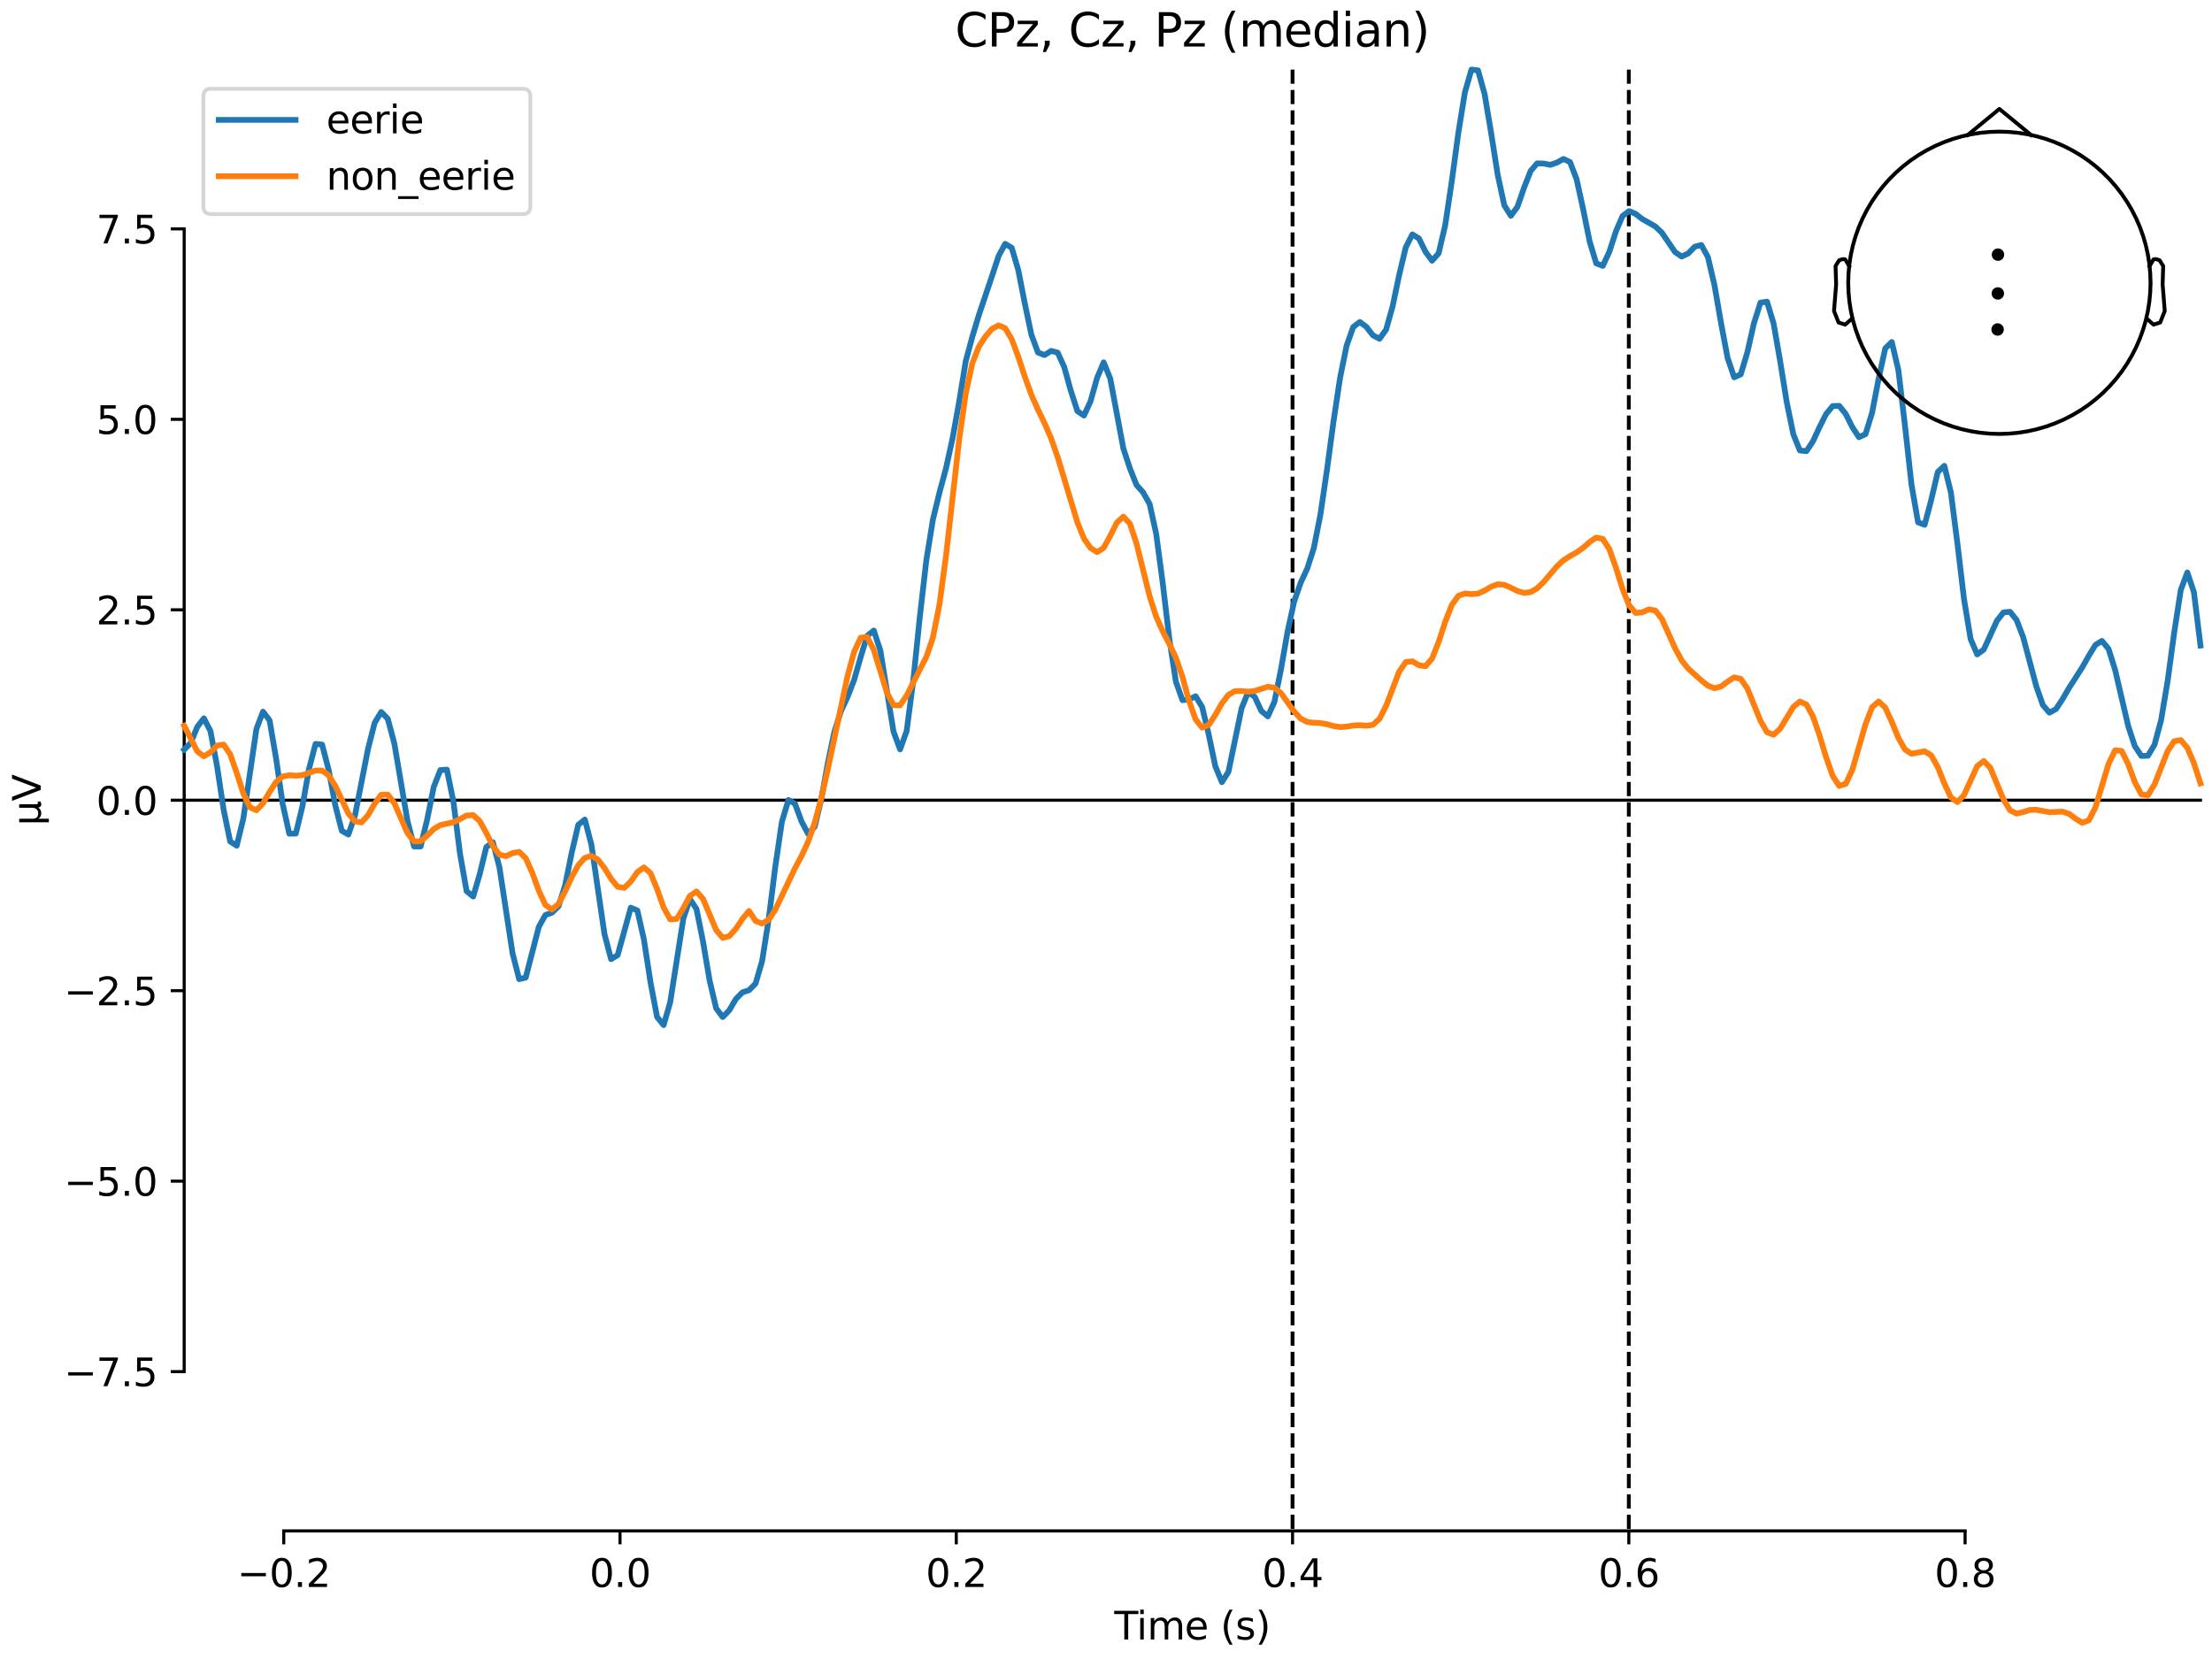 <?xml version="1.0" encoding="utf-8" standalone="no"?>
<!DOCTYPE svg PUBLIC "-//W3C//DTD SVG 1.1//EN"
  "http://www.w3.org/Graphics/SVG/1.1/DTD/svg11.dtd">
<svg xmlns:xlink="http://www.w3.org/1999/xlink" width="576pt" height="432pt" viewBox="0 0 576 432" xmlns="http://www.w3.org/2000/svg" version="1.1">
 <defs>
  <style type="text/css">*{stroke-linejoin: round; stroke-linecap: butt}</style>
 </defs>
 <g id="figure_1">
  <g id="patch_1">
   <path d="M 0 432 
L 576 432 
L 576 0 
L 0 0 
z
" style="fill: #ffffff"/>
  </g>
  <g id="axes_1">
   <g id="patch_2">
    <path d="M 47.961 398.644 
L 573 398.644 
L 573 18.118 
L 47.961 18.118 
L 47.961 398.644 
z
" style="fill: none; opacity: 0"/>
   </g>
   <g id="patch_3">
    <path d="M 47.961 357.163 
L 47.961 59.599 
" style="fill: none; stroke: #000000; stroke-width: 0.8; stroke-linejoin: miter; stroke-linecap: square"/>
   </g>
   <g id="LineCollection_1">
    <path d="M 336.578 18.118 
L 336.578 398.644 
" clip-path="url(#pc1b9dbf9ab)" style="fill: none; stroke-dasharray: 3.7,1.6; stroke-dashoffset: 0; stroke: #000000"/>
    <path d="M 424.142 18.118 
L 424.142 398.644 
" clip-path="url(#pc1b9dbf9ab)" style="fill: none; stroke-dasharray: 3.7,1.6; stroke-dashoffset: 0; stroke: #000000"/>
   </g>
   <g id="matplotlib.axis_1">
    <g id="xtick_1">
     <g id="line2d_1">
      <defs>
       <path id="m27f199ea83" d="M 0 0 
L 0 3.5 
" style="stroke: #000000; stroke-width: 0.8"/>
      </defs>
      <g>
       <use xlink:href="#m27f199ea83" x="73.888" y="398.644" style="stroke: #000000; stroke-width: 0.8"/>
      </g>
     </g>
     <g id="text_1">
      <!-- −0.2 -->
      <g transform="translate(61.747 413.242) scale(0.1 -0.1)">
       <defs>
        <path id="DejaVuSans-2212" d="M 678 2272 
L 4684 2272 
L 4684 1741 
L 678 1741 
L 678 2272 
z
" transform="scale(0.016)"/>
        <path id="DejaVuSans-30" d="M 2034 4250 
Q 1547 4250 1301 3770 
Q 1056 3291 1056 2328 
Q 1056 1369 1301 889 
Q 1547 409 2034 409 
Q 2525 409 2770 889 
Q 3016 1369 3016 2328 
Q 3016 3291 2770 3770 
Q 2525 4250 2034 4250 
z
M 2034 4750 
Q 2819 4750 3233 4129 
Q 3647 3509 3647 2328 
Q 3647 1150 3233 529 
Q 2819 -91 2034 -91 
Q 1250 -91 836 529 
Q 422 1150 422 2328 
Q 422 3509 836 4129 
Q 1250 4750 2034 4750 
z
" transform="scale(0.016)"/>
        <path id="DejaVuSans-2e" d="M 684 794 
L 1344 794 
L 1344 0 
L 684 0 
L 684 794 
z
" transform="scale(0.016)"/>
        <path id="DejaVuSans-32" d="M 1228 531 
L 3431 531 
L 3431 0 
L 469 0 
L 469 531 
Q 828 903 1448 1529 
Q 2069 2156 2228 2338 
Q 2531 2678 2651 2914 
Q 2772 3150 2772 3378 
Q 2772 3750 2511 3984 
Q 2250 4219 1831 4219 
Q 1534 4219 1204 4116 
Q 875 4013 500 3803 
L 500 4441 
Q 881 4594 1212 4672 
Q 1544 4750 1819 4750 
Q 2544 4750 2975 4387 
Q 3406 4025 3406 3419 
Q 3406 3131 3298 2873 
Q 3191 2616 2906 2266 
Q 2828 2175 2409 1742 
Q 1991 1309 1228 531 
z
" transform="scale(0.016)"/>
       </defs>
       <use xlink:href="#DejaVuSans-2212"/>
       <use xlink:href="#DejaVuSans-30" transform="translate(83.789 0)"/>
       <use xlink:href="#DejaVuSans-2e" transform="translate(147.412 0)"/>
       <use xlink:href="#DejaVuSans-32" transform="translate(179.199 0)"/>
      </g>
     </g>
    </g>
    <g id="xtick_2">
     <g id="line2d_2">
      <g>
       <use xlink:href="#m27f199ea83" x="161.452" y="398.644" style="stroke: #000000; stroke-width: 0.8"/>
      </g>
     </g>
     <g id="text_2">
      <!-- 0.0 -->
      <g transform="translate(153.5 413.242) scale(0.1 -0.1)">
       <use xlink:href="#DejaVuSans-30"/>
       <use xlink:href="#DejaVuSans-2e" transform="translate(63.623 0)"/>
       <use xlink:href="#DejaVuSans-30" transform="translate(95.41 0)"/>
      </g>
     </g>
    </g>
    <g id="xtick_3">
     <g id="line2d_3">
      <g>
       <use xlink:href="#m27f199ea83" x="249.015" y="398.644" style="stroke: #000000; stroke-width: 0.8"/>
      </g>
     </g>
     <g id="text_3">
      <!-- 0.2 -->
      <g transform="translate(241.063 413.242) scale(0.1 -0.1)">
       <use xlink:href="#DejaVuSans-30"/>
       <use xlink:href="#DejaVuSans-2e" transform="translate(63.623 0)"/>
       <use xlink:href="#DejaVuSans-32" transform="translate(95.41 0)"/>
      </g>
     </g>
    </g>
    <g id="xtick_4">
     <g id="line2d_4">
      <g>
       <use xlink:href="#m27f199ea83" x="336.578" y="398.644" style="stroke: #000000; stroke-width: 0.8"/>
      </g>
     </g>
     <g id="text_4">
      <!-- 0.4 -->
      <g transform="translate(328.627 413.242) scale(0.1 -0.1)">
       <defs>
        <path id="DejaVuSans-34" d="M 2419 4116 
L 825 1625 
L 2419 1625 
L 2419 4116 
z
M 2253 4666 
L 3047 4666 
L 3047 1625 
L 3713 1625 
L 3713 1100 
L 3047 1100 
L 3047 0 
L 2419 0 
L 2419 1100 
L 313 1100 
L 313 1709 
L 2253 4666 
z
" transform="scale(0.016)"/>
       </defs>
       <use xlink:href="#DejaVuSans-30"/>
       <use xlink:href="#DejaVuSans-2e" transform="translate(63.623 0)"/>
       <use xlink:href="#DejaVuSans-34" transform="translate(95.41 0)"/>
      </g>
     </g>
    </g>
    <g id="xtick_5">
     <g id="line2d_5">
      <g>
       <use xlink:href="#m27f199ea83" x="424.142" y="398.644" style="stroke: #000000; stroke-width: 0.8"/>
      </g>
     </g>
     <g id="text_5">
      <!-- 0.6 -->
      <g transform="translate(416.19 413.242) scale(0.1 -0.1)">
       <defs>
        <path id="DejaVuSans-36" d="M 2113 2584 
Q 1688 2584 1439 2293 
Q 1191 2003 1191 1497 
Q 1191 994 1439 701 
Q 1688 409 2113 409 
Q 2538 409 2786 701 
Q 3034 994 3034 1497 
Q 3034 2003 2786 2293 
Q 2538 2584 2113 2584 
z
M 3366 4563 
L 3366 3988 
Q 3128 4100 2886 4159 
Q 2644 4219 2406 4219 
Q 1781 4219 1451 3797 
Q 1122 3375 1075 2522 
Q 1259 2794 1537 2939 
Q 1816 3084 2150 3084 
Q 2853 3084 3261 2657 
Q 3669 2231 3669 1497 
Q 3669 778 3244 343 
Q 2819 -91 2113 -91 
Q 1303 -91 875 529 
Q 447 1150 447 2328 
Q 447 3434 972 4092 
Q 1497 4750 2381 4750 
Q 2619 4750 2861 4703 
Q 3103 4656 3366 4563 
z
" transform="scale(0.016)"/>
       </defs>
       <use xlink:href="#DejaVuSans-30"/>
       <use xlink:href="#DejaVuSans-2e" transform="translate(63.623 0)"/>
       <use xlink:href="#DejaVuSans-36" transform="translate(95.41 0)"/>
      </g>
     </g>
    </g>
    <g id="xtick_6">
     <g id="line2d_6">
      <g>
       <use xlink:href="#m27f199ea83" x="511.705" y="398.644" style="stroke: #000000; stroke-width: 0.8"/>
      </g>
     </g>
     <g id="text_6">
      <!-- 0.8 -->
      <g transform="translate(503.754 413.242) scale(0.1 -0.1)">
       <defs>
        <path id="DejaVuSans-38" d="M 2034 2216 
Q 1584 2216 1326 1975 
Q 1069 1734 1069 1313 
Q 1069 891 1326 650 
Q 1584 409 2034 409 
Q 2484 409 2743 651 
Q 3003 894 3003 1313 
Q 3003 1734 2745 1975 
Q 2488 2216 2034 2216 
z
M 1403 2484 
Q 997 2584 770 2862 
Q 544 3141 544 3541 
Q 544 4100 942 4425 
Q 1341 4750 2034 4750 
Q 2731 4750 3128 4425 
Q 3525 4100 3525 3541 
Q 3525 3141 3298 2862 
Q 3072 2584 2669 2484 
Q 3125 2378 3379 2068 
Q 3634 1759 3634 1313 
Q 3634 634 3220 271 
Q 2806 -91 2034 -91 
Q 1263 -91 848 271 
Q 434 634 434 1313 
Q 434 1759 690 2068 
Q 947 2378 1403 2484 
z
M 1172 3481 
Q 1172 3119 1398 2916 
Q 1625 2713 2034 2713 
Q 2441 2713 2670 2916 
Q 2900 3119 2900 3481 
Q 2900 3844 2670 4047 
Q 2441 4250 2034 4250 
Q 1625 4250 1398 4047 
Q 1172 3844 1172 3481 
z
" transform="scale(0.016)"/>
       </defs>
       <use xlink:href="#DejaVuSans-30"/>
       <use xlink:href="#DejaVuSans-2e" transform="translate(63.623 0)"/>
       <use xlink:href="#DejaVuSans-38" transform="translate(95.41 0)"/>
      </g>
     </g>
    </g>
    <g id="text_7">
     <!-- Time (s) -->
     <g transform="translate(290.152 426.92) scale(0.1 -0.1)">
      <defs>
       <path id="DejaVuSans-54" d="M -19 4666 
L 3928 4666 
L 3928 4134 
L 2272 4134 
L 2272 0 
L 1638 0 
L 1638 4134 
L -19 4134 
L -19 4666 
z
" transform="scale(0.016)"/>
       <path id="DejaVuSans-69" d="M 603 3500 
L 1178 3500 
L 1178 0 
L 603 0 
L 603 3500 
z
M 603 4863 
L 1178 4863 
L 1178 4134 
L 603 4134 
L 603 4863 
z
" transform="scale(0.016)"/>
       <path id="DejaVuSans-6d" d="M 3328 2828 
Q 3544 3216 3844 3400 
Q 4144 3584 4550 3584 
Q 5097 3584 5394 3201 
Q 5691 2819 5691 2113 
L 5691 0 
L 5113 0 
L 5113 2094 
Q 5113 2597 4934 2840 
Q 4756 3084 4391 3084 
Q 3944 3084 3684 2787 
Q 3425 2491 3425 1978 
L 3425 0 
L 2847 0 
L 2847 2094 
Q 2847 2600 2669 2842 
Q 2491 3084 2119 3084 
Q 1678 3084 1418 2786 
Q 1159 2488 1159 1978 
L 1159 0 
L 581 0 
L 581 3500 
L 1159 3500 
L 1159 2956 
Q 1356 3278 1631 3431 
Q 1906 3584 2284 3584 
Q 2666 3584 2933 3390 
Q 3200 3197 3328 2828 
z
" transform="scale(0.016)"/>
       <path id="DejaVuSans-65" d="M 3597 1894 
L 3597 1613 
L 953 1613 
Q 991 1019 1311 708 
Q 1631 397 2203 397 
Q 2534 397 2845 478 
Q 3156 559 3463 722 
L 3463 178 
Q 3153 47 2828 -22 
Q 2503 -91 2169 -91 
Q 1331 -91 842 396 
Q 353 884 353 1716 
Q 353 2575 817 3079 
Q 1281 3584 2069 3584 
Q 2775 3584 3186 3129 
Q 3597 2675 3597 1894 
z
M 3022 2063 
Q 3016 2534 2758 2815 
Q 2500 3097 2075 3097 
Q 1594 3097 1305 2825 
Q 1016 2553 972 2059 
L 3022 2063 
z
" transform="scale(0.016)"/>
       <path id="DejaVuSans-20" transform="scale(0.016)"/>
       <path id="DejaVuSans-28" d="M 1984 4856 
Q 1566 4138 1362 3434 
Q 1159 2731 1159 2009 
Q 1159 1288 1364 580 
Q 1569 -128 1984 -844 
L 1484 -844 
Q 1016 -109 783 600 
Q 550 1309 550 2009 
Q 550 2706 781 3412 
Q 1013 4119 1484 4856 
L 1984 4856 
z
" transform="scale(0.016)"/>
       <path id="DejaVuSans-73" d="M 2834 3397 
L 2834 2853 
Q 2591 2978 2328 3040 
Q 2066 3103 1784 3103 
Q 1356 3103 1142 2972 
Q 928 2841 928 2578 
Q 928 2378 1081 2264 
Q 1234 2150 1697 2047 
L 1894 2003 
Q 2506 1872 2764 1633 
Q 3022 1394 3022 966 
Q 3022 478 2636 193 
Q 2250 -91 1575 -91 
Q 1294 -91 989 -36 
Q 684 19 347 128 
L 347 722 
Q 666 556 975 473 
Q 1284 391 1588 391 
Q 1994 391 2212 530 
Q 2431 669 2431 922 
Q 2431 1156 2273 1281 
Q 2116 1406 1581 1522 
L 1381 1569 
Q 847 1681 609 1914 
Q 372 2147 372 2553 
Q 372 3047 722 3315 
Q 1072 3584 1716 3584 
Q 2034 3584 2315 3537 
Q 2597 3491 2834 3397 
z
" transform="scale(0.016)"/>
       <path id="DejaVuSans-29" d="M 513 4856 
L 1013 4856 
Q 1481 4119 1714 3412 
Q 1947 2706 1947 2009 
Q 1947 1309 1714 600 
Q 1481 -109 1013 -844 
L 513 -844 
Q 928 -128 1133 580 
Q 1338 1288 1338 2009 
Q 1338 2731 1133 3434 
Q 928 4138 513 4856 
z
" transform="scale(0.016)"/>
      </defs>
      <use xlink:href="#DejaVuSans-54"/>
      <use xlink:href="#DejaVuSans-69" transform="translate(57.959 0)"/>
      <use xlink:href="#DejaVuSans-6d" transform="translate(85.742 0)"/>
      <use xlink:href="#DejaVuSans-65" transform="translate(183.154 0)"/>
      <use xlink:href="#DejaVuSans-20" transform="translate(244.678 0)"/>
      <use xlink:href="#DejaVuSans-28" transform="translate(276.465 0)"/>
      <use xlink:href="#DejaVuSans-73" transform="translate(315.479 0)"/>
      <use xlink:href="#DejaVuSans-29" transform="translate(367.578 0)"/>
     </g>
    </g>
   </g>
   <g id="matplotlib.axis_2">
    <g id="ytick_1">
     <g id="line2d_7">
      <defs>
       <path id="mb859d2270b" d="M 0 0 
L -3.5 0 
" style="stroke: #000000; stroke-width: 0.8"/>
      </defs>
      <g>
       <use xlink:href="#mb859d2270b" x="47.961" y="357.163" style="stroke: #000000; stroke-width: 0.8"/>
      </g>
     </g>
     <g id="text_8">
      <!-- −7.5 -->
      <g transform="translate(16.678 360.963) scale(0.1 -0.1)">
       <defs>
        <path id="DejaVuSans-37" d="M 525 4666 
L 3525 4666 
L 3525 4397 
L 1831 0 
L 1172 0 
L 2766 4134 
L 525 4134 
L 525 4666 
z
" transform="scale(0.016)"/>
        <path id="DejaVuSans-35" d="M 691 4666 
L 3169 4666 
L 3169 4134 
L 1269 4134 
L 1269 2991 
Q 1406 3038 1543 3061 
Q 1681 3084 1819 3084 
Q 2600 3084 3056 2656 
Q 3513 2228 3513 1497 
Q 3513 744 3044 326 
Q 2575 -91 1722 -91 
Q 1428 -91 1123 -41 
Q 819 9 494 109 
L 494 744 
Q 775 591 1075 516 
Q 1375 441 1709 441 
Q 2250 441 2565 725 
Q 2881 1009 2881 1497 
Q 2881 1984 2565 2268 
Q 2250 2553 1709 2553 
Q 1456 2553 1204 2497 
Q 953 2441 691 2322 
L 691 4666 
z
" transform="scale(0.016)"/>
       </defs>
       <use xlink:href="#DejaVuSans-2212"/>
       <use xlink:href="#DejaVuSans-37" transform="translate(83.789 0)"/>
       <use xlink:href="#DejaVuSans-2e" transform="translate(147.412 0)"/>
       <use xlink:href="#DejaVuSans-35" transform="translate(179.199 0)"/>
      </g>
     </g>
    </g>
    <g id="ytick_2">
     <g id="line2d_8">
      <g>
       <use xlink:href="#mb859d2270b" x="47.961" y="307.569" style="stroke: #000000; stroke-width: 0.8"/>
      </g>
     </g>
     <g id="text_9">
      <!-- −5.0 -->
      <g transform="translate(16.678 311.368) scale(0.1 -0.1)">
       <use xlink:href="#DejaVuSans-2212"/>
       <use xlink:href="#DejaVuSans-35" transform="translate(83.789 0)"/>
       <use xlink:href="#DejaVuSans-2e" transform="translate(147.412 0)"/>
       <use xlink:href="#DejaVuSans-30" transform="translate(179.199 0)"/>
      </g>
     </g>
    </g>
    <g id="ytick_3">
     <g id="line2d_9">
      <g>
       <use xlink:href="#mb859d2270b" x="47.961" y="257.975" style="stroke: #000000; stroke-width: 0.8"/>
      </g>
     </g>
     <g id="text_10">
      <!-- −2.5 -->
      <g transform="translate(16.678 261.774) scale(0.1 -0.1)">
       <use xlink:href="#DejaVuSans-2212"/>
       <use xlink:href="#DejaVuSans-32" transform="translate(83.789 0)"/>
       <use xlink:href="#DejaVuSans-2e" transform="translate(147.412 0)"/>
       <use xlink:href="#DejaVuSans-35" transform="translate(179.199 0)"/>
      </g>
     </g>
    </g>
    <g id="ytick_4">
     <g id="line2d_10">
      <g>
       <use xlink:href="#mb859d2270b" x="47.961" y="208.381" style="stroke: #000000; stroke-width: 0.8"/>
      </g>
     </g>
     <g id="text_11">
      <!-- 0.0 -->
      <g transform="translate(25.058 212.18) scale(0.1 -0.1)">
       <use xlink:href="#DejaVuSans-30"/>
       <use xlink:href="#DejaVuSans-2e" transform="translate(63.623 0)"/>
       <use xlink:href="#DejaVuSans-30" transform="translate(95.41 0)"/>
      </g>
     </g>
    </g>
    <g id="ytick_5">
     <g id="line2d_11">
      <g>
       <use xlink:href="#mb859d2270b" x="47.961" y="158.787" style="stroke: #000000; stroke-width: 0.8"/>
      </g>
     </g>
     <g id="text_12">
      <!-- 2.5 -->
      <g transform="translate(25.058 162.586) scale(0.1 -0.1)">
       <use xlink:href="#DejaVuSans-32"/>
       <use xlink:href="#DejaVuSans-2e" transform="translate(63.623 0)"/>
       <use xlink:href="#DejaVuSans-35" transform="translate(95.41 0)"/>
      </g>
     </g>
    </g>
    <g id="ytick_6">
     <g id="line2d_12">
      <g>
       <use xlink:href="#mb859d2270b" x="47.961" y="109.193" style="stroke: #000000; stroke-width: 0.8"/>
      </g>
     </g>
     <g id="text_13">
      <!-- 5.0 -->
      <g transform="translate(25.058 112.992) scale(0.1 -0.1)">
       <use xlink:href="#DejaVuSans-35"/>
       <use xlink:href="#DejaVuSans-2e" transform="translate(63.623 0)"/>
       <use xlink:href="#DejaVuSans-30" transform="translate(95.41 0)"/>
      </g>
     </g>
    </g>
    <g id="ytick_7">
     <g id="line2d_13">
      <g>
       <use xlink:href="#mb859d2270b" x="47.961" y="59.599" style="stroke: #000000; stroke-width: 0.8"/>
      </g>
     </g>
     <g id="text_14">
      <!-- 7.5 -->
      <g transform="translate(25.058 63.398) scale(0.1 -0.1)">
       <use xlink:href="#DejaVuSans-37"/>
       <use xlink:href="#DejaVuSans-2e" transform="translate(63.623 0)"/>
       <use xlink:href="#DejaVuSans-35" transform="translate(95.41 0)"/>
      </g>
     </g>
    </g>
    <g id="text_15">
     <!-- µV -->
     <g transform="translate(10.599 214.982) rotate(-90) scale(0.1 -0.1)">
      <defs>
       <path id="DejaVuSans-b5" d="M 544 -1331 
L 544 3500 
L 1119 3500 
L 1119 1325 
Q 1119 872 1334 640 
Q 1550 409 1972 409 
Q 2434 409 2667 671 
Q 2900 934 2900 1459 
L 2900 3500 
L 3475 3500 
L 3475 806 
Q 3475 619 3529 530 
Q 3584 441 3700 441 
Q 3728 441 3778 458 
Q 3828 475 3916 513 
L 3916 50 
Q 3788 -22 3673 -56 
Q 3559 -91 3450 -91 
Q 3234 -91 3106 31 
Q 2978 153 2931 403 
Q 2775 156 2548 32 
Q 2322 -91 2016 -91 
Q 1697 -91 1473 31 
Q 1250 153 1119 397 
L 1119 -1331 
L 544 -1331 
z
" transform="scale(0.016)"/>
       <path id="DejaVuSans-56" d="M 1831 0 
L 50 4666 
L 709 4666 
L 2188 738 
L 3669 4666 
L 4325 4666 
L 2547 0 
L 1831 0 
z
" transform="scale(0.016)"/>
      </defs>
      <use xlink:href="#DejaVuSans-b5"/>
      <use xlink:href="#DejaVuSans-56" transform="translate(63.623 0)"/>
     </g>
    </g>
   </g>
   <g id="patch_4">
    <path d="M 73.888 398.644 
L 511.705 398.644 
" style="fill: none; stroke: #000000; stroke-width: 0.8; stroke-linejoin: miter; stroke-linecap: square"/>
   </g>
   <g id="patch_5">
    <path d="M 47.961 208.381 
L 573 208.381 
" style="fill: none; stroke: #000000; stroke-width: 0.8; stroke-linejoin: miter; stroke-linecap: square"/>
   </g>
   <g id="text_16">
    <!-- CPz, Cz, Pz (median) -->
    <g transform="translate(248.71 12.118) scale(0.12 -0.12)">
     <defs>
      <path id="DejaVuSans-43" d="M 4122 4306 
L 4122 3641 
Q 3803 3938 3442 4084 
Q 3081 4231 2675 4231 
Q 1875 4231 1450 3742 
Q 1025 3253 1025 2328 
Q 1025 1406 1450 917 
Q 1875 428 2675 428 
Q 3081 428 3442 575 
Q 3803 722 4122 1019 
L 4122 359 
Q 3791 134 3420 21 
Q 3050 -91 2638 -91 
Q 1578 -91 968 557 
Q 359 1206 359 2328 
Q 359 3453 968 4101 
Q 1578 4750 2638 4750 
Q 3056 4750 3426 4639 
Q 3797 4528 4122 4306 
z
" transform="scale(0.016)"/>
      <path id="DejaVuSans-50" d="M 1259 4147 
L 1259 2394 
L 2053 2394 
Q 2494 2394 2734 2622 
Q 2975 2850 2975 3272 
Q 2975 3691 2734 3919 
Q 2494 4147 2053 4147 
L 1259 4147 
z
M 628 4666 
L 2053 4666 
Q 2838 4666 3239 4311 
Q 3641 3956 3641 3272 
Q 3641 2581 3239 2228 
Q 2838 1875 2053 1875 
L 1259 1875 
L 1259 0 
L 628 0 
L 628 4666 
z
" transform="scale(0.016)"/>
      <path id="DejaVuSans-7a" d="M 353 3500 
L 3084 3500 
L 3084 2975 
L 922 459 
L 3084 459 
L 3084 0 
L 275 0 
L 275 525 
L 2438 3041 
L 353 3041 
L 353 3500 
z
" transform="scale(0.016)"/>
      <path id="DejaVuSans-2c" d="M 750 794 
L 1409 794 
L 1409 256 
L 897 -744 
L 494 -744 
L 750 256 
L 750 794 
z
" transform="scale(0.016)"/>
      <path id="DejaVuSans-64" d="M 2906 2969 
L 2906 4863 
L 3481 4863 
L 3481 0 
L 2906 0 
L 2906 525 
Q 2725 213 2448 61 
Q 2172 -91 1784 -91 
Q 1150 -91 751 415 
Q 353 922 353 1747 
Q 353 2572 751 3078 
Q 1150 3584 1784 3584 
Q 2172 3584 2448 3432 
Q 2725 3281 2906 2969 
z
M 947 1747 
Q 947 1113 1208 752 
Q 1469 391 1925 391 
Q 2381 391 2643 752 
Q 2906 1113 2906 1747 
Q 2906 2381 2643 2742 
Q 2381 3103 1925 3103 
Q 1469 3103 1208 2742 
Q 947 2381 947 1747 
z
" transform="scale(0.016)"/>
      <path id="DejaVuSans-61" d="M 2194 1759 
Q 1497 1759 1228 1600 
Q 959 1441 959 1056 
Q 959 750 1161 570 
Q 1363 391 1709 391 
Q 2188 391 2477 730 
Q 2766 1069 2766 1631 
L 2766 1759 
L 2194 1759 
z
M 3341 1997 
L 3341 0 
L 2766 0 
L 2766 531 
Q 2569 213 2275 61 
Q 1981 -91 1556 -91 
Q 1019 -91 701 211 
Q 384 513 384 1019 
Q 384 1609 779 1909 
Q 1175 2209 1959 2209 
L 2766 2209 
L 2766 2266 
Q 2766 2663 2505 2880 
Q 2244 3097 1772 3097 
Q 1472 3097 1187 3025 
Q 903 2953 641 2809 
L 641 3341 
Q 956 3463 1253 3523 
Q 1550 3584 1831 3584 
Q 2591 3584 2966 3190 
Q 3341 2797 3341 1997 
z
" transform="scale(0.016)"/>
      <path id="DejaVuSans-6e" d="M 3513 2113 
L 3513 0 
L 2938 0 
L 2938 2094 
Q 2938 2591 2744 2837 
Q 2550 3084 2163 3084 
Q 1697 3084 1428 2787 
Q 1159 2491 1159 1978 
L 1159 0 
L 581 0 
L 581 3500 
L 1159 3500 
L 1159 2956 
Q 1366 3272 1645 3428 
Q 1925 3584 2291 3584 
Q 2894 3584 3203 3211 
Q 3513 2838 3513 2113 
z
" transform="scale(0.016)"/>
     </defs>
     <use xlink:href="#DejaVuSans-43"/>
     <use xlink:href="#DejaVuSans-50" transform="translate(69.824 0)"/>
     <use xlink:href="#DejaVuSans-7a" transform="translate(130.127 0)"/>
     <use xlink:href="#DejaVuSans-2c" transform="translate(182.617 0)"/>
     <use xlink:href="#DejaVuSans-20" transform="translate(214.404 0)"/>
     <use xlink:href="#DejaVuSans-43" transform="translate(246.191 0)"/>
     <use xlink:href="#DejaVuSans-7a" transform="translate(316.016 0)"/>
     <use xlink:href="#DejaVuSans-2c" transform="translate(368.506 0)"/>
     <use xlink:href="#DejaVuSans-20" transform="translate(400.293 0)"/>
     <use xlink:href="#DejaVuSans-50" transform="translate(432.08 0)"/>
     <use xlink:href="#DejaVuSans-7a" transform="translate(492.383 0)"/>
     <use xlink:href="#DejaVuSans-20" transform="translate(544.873 0)"/>
     <use xlink:href="#DejaVuSans-28" transform="translate(576.66 0)"/>
     <use xlink:href="#DejaVuSans-6d" transform="translate(615.674 0)"/>
     <use xlink:href="#DejaVuSans-65" transform="translate(713.086 0)"/>
     <use xlink:href="#DejaVuSans-64" transform="translate(774.609 0)"/>
     <use xlink:href="#DejaVuSans-69" transform="translate(838.086 0)"/>
     <use xlink:href="#DejaVuSans-61" transform="translate(865.869 0)"/>
     <use xlink:href="#DejaVuSans-6e" transform="translate(927.148 0)"/>
     <use xlink:href="#DejaVuSans-29" transform="translate(990.527 0)"/>
    </g>
   </g>
   <g id="legend_1">
    <g id="patch_6">
     <path d="M 54.961 55.753 
L 136.103 55.753 
Q 138.103 55.753 138.103 53.753 
L 138.103 25.118 
Q 138.103 23.118 136.103 23.118 
L 54.961 23.118 
Q 52.961 23.118 52.961 25.118 
L 52.961 53.753 
Q 52.961 55.753 54.961 55.753 
z
" style="fill: #ffffff; opacity: 0.8; stroke: #cccccc; stroke-linejoin: miter"/>
    </g>
    <g id="line2d_14">
     <path d="M 56.961 31.217 
L 66.961 31.217 
L 76.961 31.217 
" style="fill: none; stroke: #1f77b4; stroke-width: 1.5; stroke-linecap: square"/>
    </g>
    <g id="text_17">
     <!-- eerie -->
     <g transform="translate(84.961 34.717) scale(0.1 -0.1)">
      <defs>
       <path id="DejaVuSans-72" d="M 2631 2963 
Q 2534 3019 2420 3045 
Q 2306 3072 2169 3072 
Q 1681 3072 1420 2755 
Q 1159 2438 1159 1844 
L 1159 0 
L 581 0 
L 581 3500 
L 1159 3500 
L 1159 2956 
Q 1341 3275 1631 3429 
Q 1922 3584 2338 3584 
Q 2397 3584 2469 3576 
Q 2541 3569 2628 3553 
L 2631 2963 
z
" transform="scale(0.016)"/>
      </defs>
      <use xlink:href="#DejaVuSans-65"/>
      <use xlink:href="#DejaVuSans-65" transform="translate(61.523 0)"/>
      <use xlink:href="#DejaVuSans-72" transform="translate(123.047 0)"/>
      <use xlink:href="#DejaVuSans-69" transform="translate(164.16 0)"/>
      <use xlink:href="#DejaVuSans-65" transform="translate(191.943 0)"/>
     </g>
    </g>
    <g id="line2d_15">
     <path d="M 56.961 45.895 
L 66.961 45.895 
L 76.961 45.895 
" style="fill: none; stroke: #ff7f0e; stroke-width: 1.5; stroke-linecap: square"/>
    </g>
    <g id="text_18">
     <!-- non_eerie -->
     <g transform="translate(84.961 49.395) scale(0.1 -0.1)">
      <defs>
       <path id="DejaVuSans-6f" d="M 1959 3097 
Q 1497 3097 1228 2736 
Q 959 2375 959 1747 
Q 959 1119 1226 758 
Q 1494 397 1959 397 
Q 2419 397 2687 759 
Q 2956 1122 2956 1747 
Q 2956 2369 2687 2733 
Q 2419 3097 1959 3097 
z
M 1959 3584 
Q 2709 3584 3137 3096 
Q 3566 2609 3566 1747 
Q 3566 888 3137 398 
Q 2709 -91 1959 -91 
Q 1206 -91 779 398 
Q 353 888 353 1747 
Q 353 2609 779 3096 
Q 1206 3584 1959 3584 
z
" transform="scale(0.016)"/>
       <path id="DejaVuSans-5f" d="M 3263 -1063 
L 3263 -1509 
L -63 -1509 
L -63 -1063 
L 3263 -1063 
z
" transform="scale(0.016)"/>
      </defs>
      <use xlink:href="#DejaVuSans-6e"/>
      <use xlink:href="#DejaVuSans-6f" transform="translate(63.379 0)"/>
      <use xlink:href="#DejaVuSans-6e" transform="translate(124.561 0)"/>
      <use xlink:href="#DejaVuSans-5f" transform="translate(187.939 0)"/>
      <use xlink:href="#DejaVuSans-65" transform="translate(237.939 0)"/>
      <use xlink:href="#DejaVuSans-65" transform="translate(299.463 0)"/>
      <use xlink:href="#DejaVuSans-72" transform="translate(360.986 0)"/>
      <use xlink:href="#DejaVuSans-69" transform="translate(402.1 0)"/>
      <use xlink:href="#DejaVuSans-65" transform="translate(429.883 0)"/>
     </g>
    </g>
   </g>
   <g id="line2d_16">
    <path d="M 47.961 195.195 
L 49.671 193.432 
L 51.382 189.256 
L 53.092 187.045 
L 54.802 190.359 
L 56.512 199.441 
L 58.223 210.786 
L 59.933 219.114 
L 61.643 220.211 
L 63.353 213.209 
L 66.774 189.813 
L 68.484 185.316 
L 70.194 187.563 
L 71.904 197.574 
L 73.615 209.394 
L 75.325 217.088 
L 77.035 217.061 
L 78.745 209.98 
L 80.455 200.281 
L 82.166 193.715 
L 83.876 193.894 
L 85.586 200.497 
L 87.296 209.653 
L 89.007 216.337 
L 90.717 217.317 
L 92.427 212.387 
L 95.847 194.944 
L 97.558 188.245 
L 99.268 185.395 
L 100.978 187.179 
L 102.688 193.616 
L 106.109 213.777 
L 107.819 220.418 
L 109.529 220.418 
L 111.239 213.376 
L 112.95 204.901 
L 114.66 200.528 
L 116.37 200.42 
L 118.08 208.814 
L 119.791 222.327 
L 121.501 232.06 
L 123.211 233.463 
L 124.921 227.631 
L 126.631 220.586 
L 128.342 219.319 
L 130.052 225.838 
L 133.472 248.255 
L 135.183 254.968 
L 136.893 254.559 
L 140.313 241.339 
L 142.023 238.266 
L 143.734 237.653 
L 145.444 235.985 
L 147.154 230.544 
L 148.864 222.104 
L 150.575 214.786 
L 152.285 213.411 
L 153.995 219.927 
L 157.415 243.28 
L 159.126 249.758 
L 160.836 248.711 
L 164.256 236.357 
L 165.967 237.091 
L 167.677 244.653 
L 169.387 255.785 
L 171.097 264.808 
L 172.807 266.931 
L 174.518 260.98 
L 177.938 239.216 
L 179.648 234.112 
L 181.359 236.679 
L 183.069 245.209 
L 184.779 255.315 
L 186.489 262.568 
L 188.199 264.839 
L 189.91 263.067 
L 191.62 260.142 
L 193.33 258.4 
L 195.04 257.855 
L 196.751 256.117 
L 198.461 250.227 
L 200.171 239.311 
L 201.881 225.714 
L 203.592 214.034 
L 205.302 208.316 
L 207.012 209.288 
L 208.722 213.903 
L 210.432 217.146 
L 212.143 215.289 
L 213.853 208.166 
L 215.563 198.704 
L 217.273 190.53 
L 218.984 185.195 
L 220.694 181.481 
L 222.404 177.072 
L 224.114 171.086 
L 225.824 165.548 
L 227.535 164.189 
L 229.245 169.406 
L 232.665 190.48 
L 234.376 195.136 
L 236.086 190.387 
L 237.796 177.336 
L 239.506 160.763 
L 241.216 145.876 
L 242.927 135.302 
L 244.637 128.254 
L 246.347 121.911 
L 248.057 114.074 
L 249.768 104.553 
L 251.478 94.051 
L 253.188 87.703 
L 254.898 82.023 
L 258.319 71.885 
L 260.029 66.679 
L 261.739 63.497 
L 263.449 64.521 
L 265.16 70.344 
L 266.87 79.075 
L 268.58 87.183 
L 270.29 91.798 
L 272 92.448 
L 273.711 91.377 
L 275.421 91.819 
L 277.131 95.599 
L 278.841 101.76 
L 280.552 107.05 
L 282.262 108.211 
L 283.972 104.499 
L 285.682 98.397 
L 287.392 94.345 
L 289.103 98.573 
L 292.523 116.8 
L 294.233 121.983 
L 295.944 126.29 
L 297.654 128.2 
L 299.364 131.247 
L 301.074 139.045 
L 302.784 151.914 
L 304.495 166.388 
L 306.205 177.507 
L 307.915 182.331 
L 309.625 182.126 
L 311.336 181.304 
L 313.046 184.112 
L 314.756 191.331 
L 316.466 199.524 
L 318.176 203.679 
L 319.887 200.96 
L 323.307 184.45 
L 325.017 180.231 
L 326.728 181.445 
L 328.438 185.118 
L 330.148 186.549 
L 331.858 182.755 
L 333.568 174.281 
L 335.279 164.468 
L 336.989 156.645 
L 338.699 151.736 
L 340.409 148.038 
L 342.12 142.714 
L 343.83 134.022 
L 345.54 122.38 
L 347.25 109.705 
L 348.96 98.361 
L 350.671 89.957 
L 352.381 85.156 
L 354.091 83.844 
L 355.801 85.114 
L 357.512 87.323 
L 359.222 88.219 
L 360.932 85.834 
L 362.642 79.741 
L 364.353 71.555 
L 366.063 64.394 
L 367.773 61.036 
L 369.483 62.082 
L 371.193 65.555 
L 372.904 67.894 
L 374.614 65.971 
L 376.324 58.681 
L 378.034 47.267 
L 379.745 34.641 
L 381.455 24.04 
L 383.165 18.118 
L 384.875 18.328 
L 386.585 24.469 
L 388.296 34.656 
L 390.006 45.546 
L 391.716 53.48 
L 393.426 56.195 
L 395.137 53.856 
L 396.847 48.926 
L 398.557 44.542 
L 400.267 42.543 
L 401.977 42.586 
L 403.688 42.93 
L 405.398 42.342 
L 407.108 41.396 
L 408.818 42.186 
L 410.529 46.616 
L 412.239 54.417 
L 413.949 62.913 
L 415.659 68.576 
L 417.369 69.238 
L 419.08 65.542 
L 420.79 60.241 
L 422.5 56.258 
L 424.21 54.958 
L 425.921 55.7 
L 427.631 57.03 
L 431.051 58.977 
L 432.761 60.603 
L 436.182 65.639 
L 437.892 66.806 
L 439.602 65.995 
L 441.313 64.24 
L 443.023 63.8 
L 444.733 66.931 
L 446.443 74.254 
L 448.153 84.094 
L 449.864 93.215 
L 451.574 98.248 
L 453.284 97.485 
L 454.994 91.796 
L 456.705 84.241 
L 458.415 78.816 
L 460.125 78.559 
L 461.835 84.214 
L 463.545 94.029 
L 465.256 104.697 
L 466.966 113.041 
L 468.676 117.296 
L 470.386 117.483 
L 472.097 114.901 
L 473.807 111.203 
L 475.517 107.807 
L 477.227 105.738 
L 478.937 105.686 
L 480.648 107.83 
L 482.358 111.25 
L 484.068 113.85 
L 485.778 113.05 
L 487.489 107.472 
L 489.199 98.594 
L 490.909 90.735 
L 492.619 89.055 
L 494.329 96.353 
L 496.04 110.723 
L 497.75 126.22 
L 499.46 136.021 
L 501.17 136.658 
L 502.881 130.208 
L 504.591 122.904 
L 506.301 121.299 
L 508.011 128.258 
L 509.721 141.614 
L 511.432 156.05 
L 513.142 166.399 
L 514.852 170.41 
L 516.562 169.149 
L 519.983 161.675 
L 521.693 159.474 
L 523.403 159.307 
L 525.114 161.444 
L 526.824 165.905 
L 530.244 178.692 
L 531.954 183.594 
L 533.665 185.576 
L 535.375 184.648 
L 537.085 182.041 
L 538.795 179.115 
L 542.216 173.79 
L 543.926 170.754 
L 545.636 167.954 
L 547.346 166.887 
L 549.057 168.969 
L 550.767 174.439 
L 554.187 189.072 
L 555.898 194.289 
L 557.608 196.847 
L 559.318 196.799 
L 561.028 193.939 
L 562.738 187.564 
L 564.449 177.326 
L 566.159 164.705 
L 567.869 153.632 
L 569.579 149.063 
L 571.29 154.21 
L 573 168.099 
L 573 168.099 
" style="fill: none; stroke: #1f77b4; stroke-width: 1.5; stroke-linecap: square"/>
   </g>
   <g id="line2d_17">
    <path d="M 47.961 188.986 
L 51.382 195.676 
L 53.092 196.941 
L 54.802 195.9 
L 56.512 194.14 
L 58.223 193.878 
L 59.933 196.403 
L 61.643 201.264 
L 63.353 206.582 
L 65.063 210.208 
L 66.774 210.98 
L 68.484 209.197 
L 70.194 206.231 
L 71.904 203.614 
L 73.615 202.193 
L 75.325 201.879 
L 77.035 201.986 
L 78.745 201.854 
L 82.166 200.647 
L 83.876 200.65 
L 85.586 201.915 
L 87.296 204.613 
L 90.717 211.852 
L 92.427 213.873 
L 94.137 214.166 
L 95.847 212.263 
L 97.558 209.269 
L 99.268 206.953 
L 100.978 206.907 
L 102.688 209.157 
L 106.109 216.949 
L 107.819 219.093 
L 109.529 219.069 
L 111.239 217.583 
L 112.95 215.883 
L 114.66 214.851 
L 118.08 214.103 
L 119.791 213.288 
L 121.501 212.349 
L 123.211 212.255 
L 124.921 213.813 
L 126.631 216.9 
L 128.342 220.325 
L 130.052 222.572 
L 131.762 222.945 
L 133.472 222.14 
L 135.183 221.823 
L 136.893 223.463 
L 138.603 227.268 
L 140.313 231.971 
L 142.023 235.64 
L 143.734 236.84 
L 145.444 235.366 
L 147.154 232.114 
L 148.864 228.411 
L 150.575 225.314 
L 152.285 223.385 
L 153.995 222.865 
L 155.705 223.827 
L 157.415 226.066 
L 159.126 228.842 
L 160.836 230.922 
L 162.546 231.203 
L 164.256 229.535 
L 165.967 227.093 
L 167.677 225.868 
L 169.387 227.364 
L 171.097 231.467 
L 172.807 236.313 
L 174.518 239.409 
L 176.228 239.283 
L 177.938 236.496 
L 179.648 233.294 
L 181.359 232.133 
L 183.069 234.064 
L 186.489 242.179 
L 188.199 244.211 
L 189.91 243.76 
L 191.62 241.862 
L 193.33 239.294 
L 195.04 237.213 
L 196.751 239.823 
L 198.461 240.483 
L 200.171 239.502 
L 201.881 236.9 
L 207.012 226.079 
L 208.722 222.896 
L 210.432 219.188 
L 212.143 214.26 
L 213.853 207.873 
L 215.563 200.311 
L 220.694 176.053 
L 222.404 169.763 
L 224.114 166.066 
L 225.824 165.88 
L 227.535 169.221 
L 230.955 180.346 
L 232.665 183.63 
L 234.376 183.675 
L 236.086 181.138 
L 239.506 174.374 
L 241.216 171.071 
L 242.927 166.033 
L 244.637 157.403 
L 246.347 144.683 
L 249.768 114.454 
L 251.478 102.487 
L 253.188 94.593 
L 254.898 90.258 
L 256.608 87.63 
L 258.319 85.633 
L 260.029 84.721 
L 261.739 85.452 
L 263.449 88.321 
L 265.16 92.917 
L 266.87 98.122 
L 268.58 102.829 
L 270.29 106.688 
L 272 110.193 
L 273.711 114.159 
L 275.421 119.057 
L 280.552 136.02 
L 282.262 140.239 
L 283.972 142.682 
L 285.682 143.774 
L 287.392 142.667 
L 289.103 139.537 
L 290.813 136.095 
L 292.523 134.537 
L 294.233 136.364 
L 295.944 141.517 
L 299.364 155.281 
L 301.074 160.588 
L 302.784 164.427 
L 304.495 167.701 
L 306.205 171.278 
L 307.915 176.262 
L 309.625 182.527 
L 311.336 187.343 
L 313.046 189.474 
L 314.756 188.759 
L 316.466 186.163 
L 318.176 183.149 
L 319.887 180.929 
L 321.597 179.97 
L 323.307 179.938 
L 325.017 180.115 
L 326.728 179.926 
L 330.148 178.822 
L 331.858 179.08 
L 333.568 180.483 
L 336.989 185.269 
L 338.699 187.123 
L 340.409 188.011 
L 342.12 188.203 
L 343.83 188.273 
L 345.54 188.585 
L 347.25 189.053 
L 348.96 189.324 
L 350.671 189.213 
L 352.381 188.924 
L 354.091 188.83 
L 355.801 188.971 
L 357.512 188.739 
L 359.222 187.185 
L 360.932 183.812 
L 364.353 174.881 
L 366.063 172.4 
L 367.773 172.206 
L 369.483 173.216 
L 371.193 173.48 
L 372.904 171.488 
L 374.614 167.19 
L 376.324 161.938 
L 378.034 157.555 
L 379.745 155.145 
L 381.455 154.544 
L 383.165 154.706 
L 384.875 154.572 
L 386.585 153.797 
L 388.296 152.768 
L 390.006 152.145 
L 391.716 152.288 
L 393.426 153.034 
L 395.137 153.901 
L 396.847 154.395 
L 398.557 154.19 
L 400.267 153.202 
L 401.977 151.535 
L 405.398 147.491 
L 407.108 145.908 
L 408.818 144.805 
L 410.529 143.858 
L 412.239 142.649 
L 413.949 141.134 
L 415.659 139.982 
L 417.369 140.332 
L 419.08 143.022 
L 420.79 147.822 
L 422.5 153.315 
L 424.21 157.635 
L 425.921 159.602 
L 427.631 159.456 
L 429.341 158.675 
L 431.051 158.976 
L 432.761 161.186 
L 436.182 168.8 
L 437.892 171.953 
L 439.602 174.099 
L 443.023 177.178 
L 444.733 178.539 
L 446.443 179.215 
L 448.153 178.774 
L 449.864 177.478 
L 451.574 176.393 
L 453.284 176.776 
L 454.994 179.245 
L 458.415 187.663 
L 460.125 190.656 
L 461.835 191.339 
L 463.545 189.755 
L 466.966 184.099 
L 468.676 182.68 
L 470.386 183.452 
L 472.097 186.577 
L 473.807 191.535 
L 475.517 197.189 
L 477.227 202.044 
L 478.937 204.652 
L 480.648 204.097 
L 482.358 200.401 
L 485.778 188.593 
L 487.489 184.169 
L 489.199 182.661 
L 490.909 184.253 
L 492.619 187.965 
L 494.329 192.124 
L 496.04 195.142 
L 497.75 196.274 
L 501.17 195.635 
L 502.881 196.693 
L 504.591 199.749 
L 506.301 204.012 
L 508.011 207.65 
L 509.721 208.865 
L 511.432 207.018 
L 514.852 199.506 
L 516.562 198.165 
L 518.273 199.936 
L 521.693 208.165 
L 523.403 210.992 
L 525.114 211.864 
L 526.824 211.463 
L 528.534 210.908 
L 530.244 210.869 
L 533.665 211.487 
L 537.085 211.351 
L 538.795 211.928 
L 540.506 213.201 
L 542.216 214.258 
L 543.926 213.617 
L 545.636 210.286 
L 549.057 198.939 
L 550.767 195.38 
L 552.477 195.543 
L 554.187 199.002 
L 555.898 203.631 
L 557.608 206.863 
L 559.318 207.068 
L 561.028 204.259 
L 564.449 195.595 
L 566.159 193.005 
L 567.869 192.715 
L 569.579 194.745 
L 571.29 198.727 
L 573 203.986 
L 573 203.986 
" style="fill: none; stroke: #ff7f0e; stroke-width: 1.5; stroke-linecap: square"/>
   </g>
  </g>
  <g id="axes_2">
   <g id="PathCollection_1">
    <defs>
     <path id="C0_0_9a2d3ab150" d="M 0 1.118 
C 0.297 1.118 0.581 1 0.791 0.791 
C 1 0.581 1.118 0.297 1.118 -0 
C 1.118 -0.297 1 -0.581 0.791 -0.791 
C 0.581 -1 0.297 -1.118 0 -1.118 
C -0.297 -1.118 -0.581 -1 -0.791 -0.791 
C -1 -0.581 -1.118 -0.297 -1.118 0 
C -1.118 0.297 -1 0.581 -0.791 0.791 
C -0.581 1 -0.297 1.118 0 1.118 
z
"/>
    </defs>
    <g clip-path="url(#p0b91eec581)">
     <use xlink:href="#C0_0_9a2d3ab150" x="520.231" y="76.413" style="stroke: #000000"/>
    </g>
    <g clip-path="url(#p0b91eec581)">
     <use xlink:href="#C0_0_9a2d3ab150" x="520.173" y="85.799" style="stroke: #000000"/>
    </g>
    <g clip-path="url(#p0b91eec581)">
     <use xlink:href="#C0_0_9a2d3ab150" x="520.269" y="66.305" style="stroke: #000000"/>
    </g>
   </g>
   <g id="matplotlib.axis_3"/>
   <g id="matplotlib.axis_4"/>
   <g id="line2d_18">
    <path d="M 559.994 73.636 
L 559.916 71.165 
L 559.683 68.703 
L 559.297 66.261 
L 558.757 63.847 
L 558.067 61.473 
L 557.23 59.146 
L 556.248 56.877 
L 555.125 54.674 
L 553.866 52.546 
L 552.477 50.5 
L 550.961 48.547 
L 549.326 46.692 
L 547.577 44.943 
L 545.723 43.308 
L 543.769 41.793 
L 541.724 40.403 
L 539.595 39.144 
L 537.392 38.022 
L 535.123 37.04 
L 532.796 36.202 
L 530.422 35.512 
L 528.009 34.973 
L 525.566 34.586 
L 523.105 34.353 
L 520.633 34.275 
L 518.162 34.353 
L 515.7 34.586 
L 513.258 34.973 
L 510.845 35.512 
L 508.47 36.202 
L 506.144 37.04 
L 503.874 38.022 
L 501.671 39.144 
L 499.543 40.403 
L 497.498 41.793 
L 495.544 43.308 
L 493.689 44.943 
L 491.941 46.692 
L 490.305 48.547 
L 488.79 50.5 
L 487.4 52.546 
L 486.141 54.674 
L 485.019 56.877 
L 484.037 59.146 
L 483.199 61.473 
L 482.509 63.847 
L 481.97 66.261 
L 481.583 68.703 
L 481.35 71.165 
L 481.273 73.636 
L 481.35 76.108 
L 481.583 78.569 
L 481.97 81.011 
L 482.509 83.425 
L 483.199 85.799 
L 484.037 88.126 
L 485.019 90.395 
L 486.141 92.598 
L 487.4 94.726 
L 488.79 96.772 
L 490.305 98.725 
L 491.941 100.58 
L 493.689 102.329 
L 495.544 103.964 
L 497.498 105.479 
L 499.543 106.869 
L 501.671 108.128 
L 503.874 109.251 
L 506.144 110.233 
L 508.47 111.07 
L 510.845 111.76 
L 513.258 112.299 
L 515.7 112.686 
L 518.162 112.919 
L 520.633 112.997 
L 523.105 112.919 
L 525.566 112.686 
L 528.009 112.299 
L 530.422 111.76 
L 532.796 111.07 
L 535.123 110.233 
L 537.392 109.251 
L 539.595 108.128 
L 541.724 106.869 
L 543.769 105.479 
L 545.723 103.964 
L 547.577 102.329 
L 549.326 100.58 
L 550.961 98.725 
L 552.477 96.772 
L 553.866 94.726 
L 555.125 92.598 
L 556.248 90.395 
L 557.23 88.126 
L 558.067 85.799 
L 558.757 83.425 
L 559.297 81.011 
L 559.683 78.569 
L 559.916 76.108 
L 559.994 73.636 
" style="fill: none; stroke: #000000; stroke-linecap: square"/>
   </g>
   <g id="line2d_19">
    <path d="M 512.39 35.148 
L 520.633 28.371 
L 528.877 35.148 
" style="fill: none; stroke: #000000; stroke-linecap: square"/>
   </g>
   <g id="line2d_20">
    <path d="M 481.509 69.267 
L 480.485 67.535 
L 479.856 67.472 
L 478.919 67.763 
L 477.974 69.267 
L 478.124 74.069 
L 477.573 80.973 
L 478.754 83.972 
L 480.485 84.531 
L 482.139 83.075 
" style="fill: none; stroke: #000000; stroke-linecap: square"/>
   </g>
   <g id="line2d_21">
    <path d="M 559.758 69.267 
L 560.781 67.535 
L 561.411 67.472 
L 562.348 67.763 
L 563.292 69.267 
L 563.143 74.069 
L 563.694 80.973 
L 562.513 83.972 
L 560.781 84.531 
L 559.128 83.075 
" style="fill: none; stroke: #000000; stroke-linecap: square"/>
   </g>
  </g>
 </g>
 <defs>
  <clipPath id="pc1b9dbf9ab">
   <rect x="47.961" y="18.118" width="525.039" height="380.525"/>
  </clipPath>
  <clipPath id="p0b91eec581">
   <rect x="473.267" y="24.14" width="94.733" height="93.088"/>
  </clipPath>
 </defs>
</svg>

